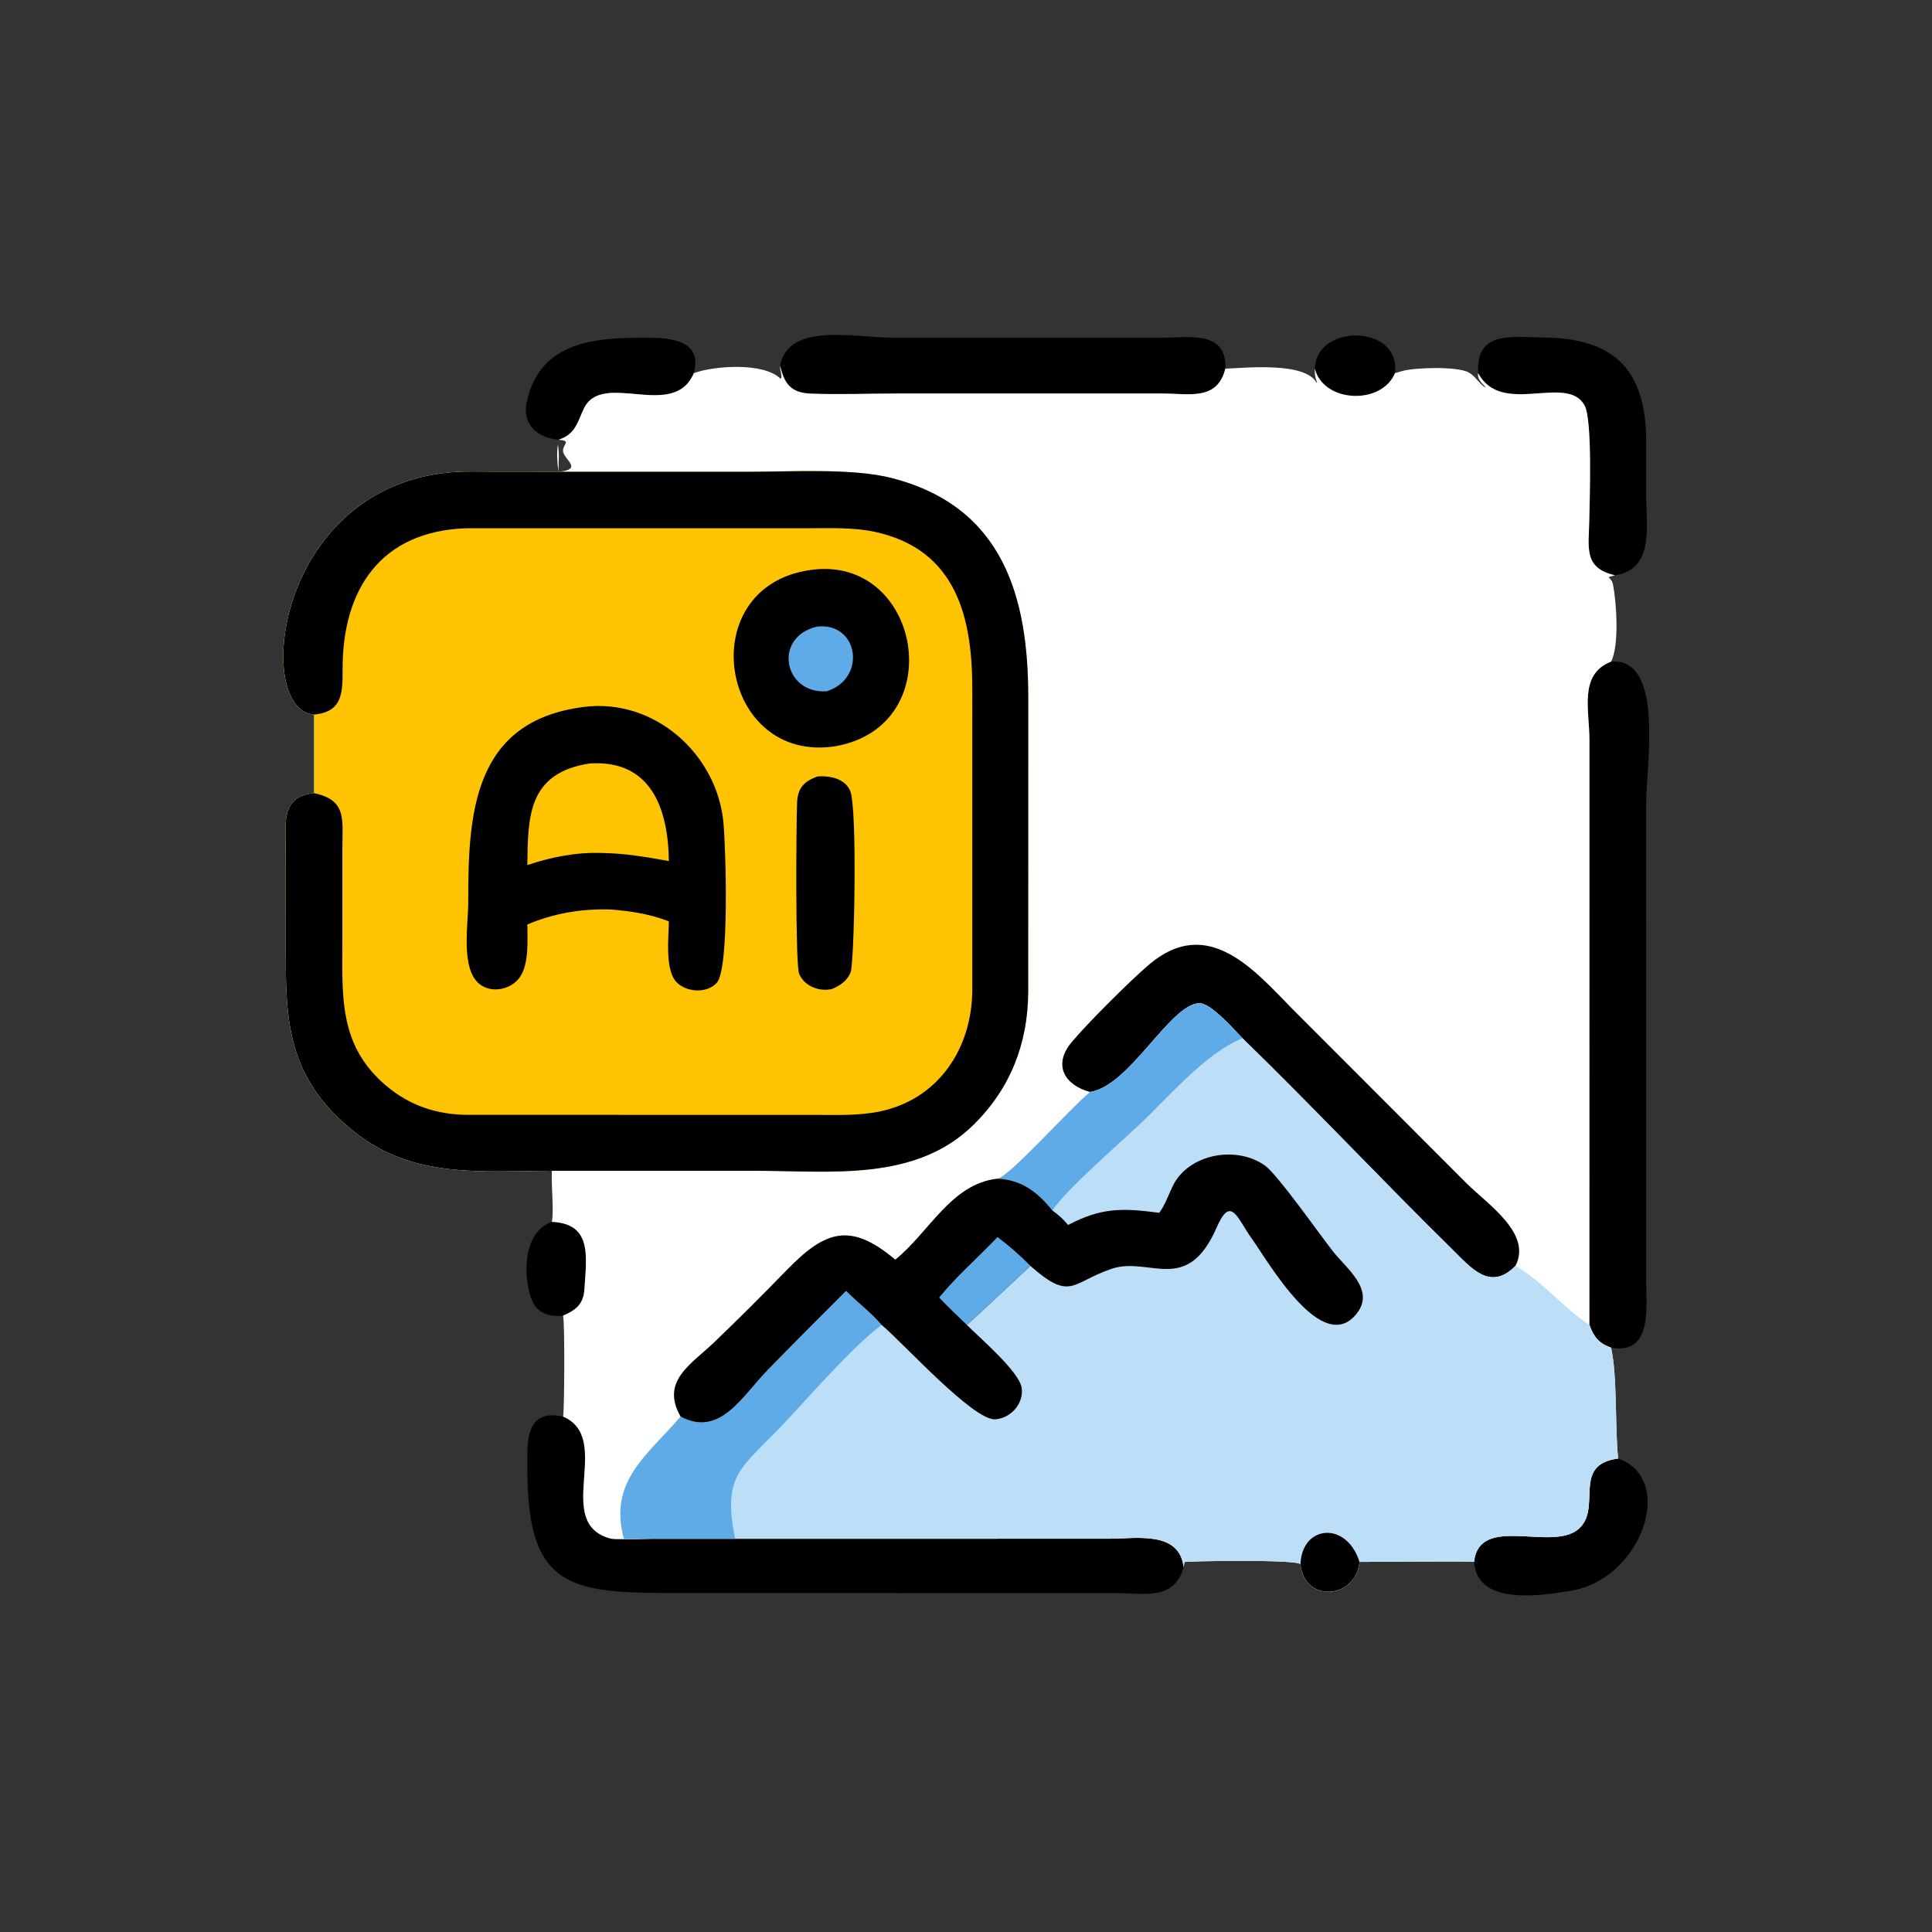 <?xml version="1.0" encoding="utf-8" ?>
<svg xmlns="http://www.w3.org/2000/svg" xmlns:xlink="http://www.w3.org/1999/xlink" width="1024" height="1024">
	<rect width="100%" height="100%" fill="#333333" stroke="none"/>
	<path transform="scale(2 2)" d="M348.44 97.71C348.806 85.622 371.336 85.948 369.674 98.892C366.174 107.373 350.802 106.844 348.44 97.71Z"/>
	<path transform="scale(2 2)" d="M146.258 323.804C156.931 324.317 155.437 332.867 154.878 341.656C154.624 345.646 152.568 347.203 149.215 348.66C145.682 349.058 142.368 348.066 140.945 344.51C138.669 338.823 138.285 326.56 146.258 323.804Z"/>
	<path transform="scale(2 2)" d="M148 116.533L147.326 116.445C142.267 115.825 138.393 112.259 139.548 106.737C142.81 91.138 156.317 89.562 169.521 89.494C175.94 89.46 186.515 89.305 183.867 98.892C178.515 111.589 159.543 97.952 154.693 108.344C152.924 112.135 152.414 115.135 148 116.533Z"/>
	<path transform="scale(2 2)" d="M390.638 413.924C392.058 401.146 411.132 411.287 418.277 405.242C424.767 399.753 416.272 388.189 428.834 386.525C444.278 391.945 435.081 418.623 416.084 421.615C407.846 422.913 391.475 425.491 390.638 413.924Z"/>
	<path transform="scale(2 2)" d="M391.744 98.892C391.101 87.558 400.531 89.371 408.88 89.437C427.312 89.582 436.089 97.514 436.256 116.513L436.246 131.415C436.283 139.165 438.448 150.989 427.992 152.438C419.597 150.592 421.048 145.023 421.171 138.144C421.273 132.462 422.046 111.326 419.932 107.447C415.281 98.912 397.935 110.516 391.744 98.892Z"/>
	<path transform="scale(2 2)" d="M206.745 96.895C208.925 85.264 226.643 89.5 236.732 89.5L308.236 89.494C315 89.492 325.213 87.46 324.718 97.71C322.599 106.232 315.148 104.29 308.389 104.288L237.685 104.281C230.099 104.282 222.379 104.61 214.807 104.304C209.734 104.098 207.846 101.814 206.745 96.895Z"/>
	<path transform="scale(2 2)" d="M426.953 175.342C441.136 174.14 436.257 202.993 436.256 212.776L436.266 339.958C436.27 346.663 437.824 359.124 426.953 357.136C423.77 356.039 422.365 354.332 421.208 351.119L421.225 196.19C421.238 188.178 418.335 178.685 426.953 175.342Z"/>
	<path transform="scale(2 2)" d="M313.67 415.349C311.203 424.213 303.271 422.201 296.038 422.186L181.419 422.178C151.988 422.173 139.831 422.024 139.75 389.633C139.732 382.473 138.995 373.178 149.215 375.407C162.765 381.222 146.17 403.807 161.99 407.784C165.512 408.043 169.22 407.786 172.762 407.785L194.837 407.784L294.024 407.774C301.042 407.769 312.583 405.569 313.67 415.349Z"/>
	<path fill="white" transform="scale(2 2)" d="M206.745 96.895C207.846 101.814 209.734 104.098 214.807 104.304C222.379 104.61 230.099 104.282 237.685 104.281L308.389 104.288C315.148 104.29 322.599 106.232 324.718 97.71C330.224 97.462 346.02 95.871 348.926 101.485L348.99 101.247L349.124 101.578L348.954 101.119C348.509 99.891 348.4 99.032 348.44 97.71C350.802 106.844 366.174 107.373 369.674 98.892L371.477 98.365C374.843 97.353 386.158 97.062 389.171 98.67C390.882 99.583 391.907 101.54 393.534 102.646L393.691 102.588L393.428 102.317C392.581 101.431 391.38 100.23 391.744 98.892C397.935 110.516 415.281 98.912 419.932 107.447C422.046 111.326 421.273 132.462 421.171 138.144C421.048 145.023 419.597 150.592 427.992 152.438C424.928 153.337 426.994 152.476 427.484 155.015C428.372 159.624 429.187 171.019 426.953 175.342C418.335 178.685 421.238 188.178 421.225 196.19L421.208 351.119C422.365 354.332 423.77 356.039 426.953 357.136C428.675 365.002 427.912 377.839 428.834 386.525C416.272 388.189 424.767 399.753 418.277 405.242C411.132 411.287 392.058 401.146 390.638 413.924C390.189 413.675 363.326 413.924 360.284 413.924C359.323 423.686 345.71 424.965 344.636 414.532C343.498 413.176 314.348 413.718 313.894 413.957L313.67 415.349C312.583 405.569 301.042 407.769 294.024 407.774L194.837 407.784L172.762 407.785C169.22 407.786 165.512 408.043 161.99 407.784C146.17 403.807 162.765 381.222 149.215 375.407C149.569 374.855 149.714 350.197 149.215 348.66C152.568 347.203 154.624 345.646 154.878 341.656C155.437 332.867 156.931 324.317 146.258 323.804C146.842 320.656 146.022 314.029 146.258 310.268C127.684 310.294 109.476 312.423 93.898 299.93C77.931 287.124 75.729 273.736 75.754 255.149L75.719 223.943C75.693 217.513 74.752 211.021 83.264 210.199L83.264 189.354C67.103 188.367 72.765 129.18 119.613 125.166C123.36 124.845 127.197 125.005 130.957 125.007L148 125.022C147.675 122.826 147.501 120.046 147.841 117.853C148.283 120.097 148.011 122.727 148 125.022C154.583 124.436 149.624 121.87 149.25 119.753C148.887 117.696 151.775 116.879 148 116.533C152.414 115.135 152.924 112.135 154.693 108.344C159.543 97.952 178.515 111.589 183.867 98.892C188.981 96.971 202.399 95.885 206.896 100.417L206.969 100.029L206.972 100.47C207.342 99.426 206.635 98.051 206.745 96.895Z"/>
	<path transform="scale(2 2)" d="M288.89 289.382C282.209 287.619 278.965 282.282 283.906 276.301C287.979 271.372 299.663 259.721 304.623 255.533C320.153 242.417 332.524 257.234 342.473 267.353L388.657 313.597C394.331 319.221 406.059 326.912 401.614 335.47C394.916 342.286 389.865 336.006 384.969 331.195C366.182 312.731 348.15 293.503 329.26 275.135C326.979 272.837 320.893 265.757 317.789 265.876C310.01 266.175 299.384 287.832 288.89 289.382Z"/>
	<path fill="#BCDEF6" transform="scale(2 2)" d="M288.89 289.382C299.384 287.832 310.01 266.175 317.789 265.876C320.893 265.757 326.979 272.837 329.26 275.135C348.15 293.503 366.182 312.731 384.969 331.195C389.865 336.006 394.916 342.286 401.614 335.47C409.098 339.783 414.209 346.584 421.208 351.119C422.365 354.332 423.77 356.039 426.953 357.136C428.675 365.002 427.912 377.839 428.834 386.525C416.272 388.189 424.767 399.753 418.277 405.242C411.132 411.287 392.058 401.146 390.638 413.924C390.189 413.675 363.326 413.924 360.284 413.924C359.323 423.686 345.71 424.965 344.636 414.532C343.498 413.176 314.348 413.718 313.894 413.957L313.67 415.349C312.583 405.569 301.042 407.769 294.024 407.774L194.837 407.784L172.762 407.785C169.22 407.786 165.512 408.043 161.99 407.784L165.345 407.784C161.193 392.417 171.647 385.652 180.369 375.407C175.026 366.029 183.055 361.669 189.162 355.823C195.664 349.599 202.065 343.209 208.337 336.751C218.534 326.252 225.182 323.639 237.257 333.823C246.191 326.667 252.043 313.705 264.354 312.361C267.553 311.795 283.073 294.234 288.89 289.382Z"/>
	<path transform="scale(2 2)" d="M344.636 414.532C344.999 404.146 356.851 402.993 360.284 413.924C359.323 423.686 345.71 424.965 344.636 414.532Z"/>
	<path fill="#5EABE7" transform="scale(2 2)" d="M288.89 289.382C299.384 287.832 310.01 266.175 317.789 265.876C320.893 265.757 326.979 272.837 329.26 275.135C319.46 279.107 309.613 290.819 302.032 297.956C296.672 303.002 282.803 315.038 278.869 320.763C275.051 315.989 270.766 312.623 264.354 312.361C267.553 311.795 283.073 294.234 288.89 289.382Z"/>
	<path fill="#5EABE7" transform="scale(2 2)" d="M180.369 375.407C190.796 380.96 196.588 370.113 203.475 363.024C210.323 355.976 217.282 349.041 224.232 342.092C227.294 345.214 230.779 347.77 233.646 351.119C226.043 356.697 213.769 370.899 207.046 377.971C196.516 389.048 191.283 390.89 194.837 407.784L172.762 407.785C169.22 407.786 165.512 408.043 161.99 407.784L165.345 407.784C161.193 392.417 171.647 385.652 180.369 375.407Z"/>
	<path transform="scale(2 2)" d="M307.204 321.412C308.809 319.232 309.596 316.799 310.757 314.38C314.916 305.719 327.727 303.465 335.28 308.923C338.598 311.32 349.661 327.06 353.296 331.685C356.81 336.155 364.421 341.761 359.635 347.99C350.556 359.805 336.157 334.419 331.754 328.27C327.835 322.797 326.219 316.593 322.426 325.296C314.537 343.399 304.634 332.87 294.625 336.235C283.934 339.83 283.851 345.013 273.066 335.47C267.446 340.676 261.894 345.962 256.229 351.119C259.508 354.442 270.197 363.513 270.765 367.869C271.306 372.012 267.857 375.844 263.766 376.133C257.96 376.543 239.144 355.687 233.646 351.119C230.779 347.77 227.294 345.214 224.232 342.092C217.282 349.041 210.323 355.976 203.475 363.024C196.588 370.113 190.796 380.96 180.369 375.407C175.026 366.029 183.055 361.669 189.162 355.823C195.664 349.599 202.065 343.209 208.337 336.751C218.534 326.252 225.182 323.639 237.257 333.823C246.191 326.667 252.043 313.705 264.354 312.361C270.766 312.623 275.051 315.989 278.869 320.763C280.473 321.928 281.791 323.082 283.053 324.631C291.928 319.995 297.411 320.11 307.204 321.412Z"/>
	<path fill="#5EABE7" transform="scale(2 2)" d="M264.354 327.84C267.465 330.162 270.346 332.702 273.066 335.47C267.446 340.676 261.894 345.962 256.229 351.119C253.747 348.729 251.242 346.364 248.882 343.854C253.524 338.163 259.282 333.168 264.354 327.84Z"/>
	<path fill="#FEC302" transform="scale(2 2)" d="M83.264 189.354C67.103 188.367 72.765 129.18 119.613 125.166C123.36 124.845 127.197 125.005 130.957 125.007L148 125.022L198.582 125.023C209.571 125.023 225.846 124.033 236.153 126.647C266.005 134.219 272.495 158.439 272.495 184.773L272.484 262.983C272.371 276.584 267.77 288.435 258.018 298.055C242.634 313.23 220.195 310.285 200.465 310.273L146.258 310.268C127.684 310.294 109.476 312.423 93.898 299.93C77.931 287.124 75.729 273.736 75.754 255.149L75.719 223.943C75.693 217.513 74.752 211.021 83.264 210.199L83.264 189.354Z"/>
	<path transform="scale(2 2)" d="M216.598 205.78C219.789 205.514 223.841 206.25 225.291 209.538C227.274 214.034 226.393 255.417 225.419 257.691C224.432 259.997 222.691 261.168 220.465 262.104C217.09 262.848 213.221 261.393 211.789 258.095C210.748 255.696 211.002 217.526 211.244 212.592C211.426 208.882 213.028 207.08 216.598 205.78Z"/>
	<path transform="scale(2 2)" d="M214.581 151.085C243.979 146.638 252.19 192.25 221.455 197.746C190.843 202.636 183.154 155.685 214.581 151.085Z"/>
	<path fill="#5EABE7" transform="scale(2 2)" d="M216.598 166.043C227.626 164.915 229.713 179.859 219.081 183.2C207.603 183.949 204.773 168.725 216.598 166.043Z"/>
	<path transform="scale(2 2)" d="M154.728 187.344C173.32 184.961 189.99 199.746 191.715 217.976C192.315 224.316 193.364 256.624 189.973 260.428C187.391 263.326 182.003 262.999 179.369 260.364C176.147 257.144 177.219 248.488 177.252 244.166C172.347 242.243 167.209 241.456 161.99 241.031C154.225 240.773 146.925 241.972 139.753 244.997C139.784 249.145 140.194 255.252 137.879 258.799C135.657 262.204 130.371 263.382 127.103 260.806C122.009 256.791 124.102 244.863 124.09 239.269C124.041 215.817 125.242 191.063 154.728 187.344Z"/>
	<path fill="#FEC302" transform="scale(2 2)" d="M156.22 202.332C172.616 201.218 177.097 214.456 177.252 228.187C171.278 227.106 165.506 226.122 159.413 226.052C152.66 225.812 146.138 227.135 139.753 229.245C139.913 216.625 139.779 204.873 156.22 202.332Z"/>
	<path transform="scale(2 2)" d="M83.264 189.354C67.103 188.367 72.765 129.18 119.613 125.166C123.36 124.845 127.197 125.005 130.957 125.007L148 125.022L198.582 125.023C209.571 125.023 225.846 124.033 236.153 126.647C266.005 134.219 272.495 158.439 272.495 184.773L272.484 262.983C272.371 276.584 267.77 288.435 258.018 298.055C242.634 313.23 220.195 310.285 200.465 310.273L146.258 310.268C127.684 310.294 109.476 312.423 93.898 299.93C77.931 287.124 75.729 273.736 75.754 255.149L75.719 223.943C75.693 217.513 74.752 211.021 83.264 210.199C92.018 212.046 90.72 217.254 90.732 224.824L90.732 248.859C90.727 263.779 89.633 276.855 102.146 287.564C108.41 292.926 115.494 295.316 123.621 295.449L215.24 295.454C221.088 295.454 227.235 295.751 232.988 294.58C248.694 291.382 257.639 277.849 257.669 262.228L257.67 182.611C257.675 164.1 253.71 145.657 231.849 140.946C226.011 139.687 219.556 139.993 213.604 139.99L123.621 139.994C100.954 140.73 90.743 156.107 90.79 177.388C90.803 183.455 90.821 188.667 83.264 189.354Z"/>
</svg>
